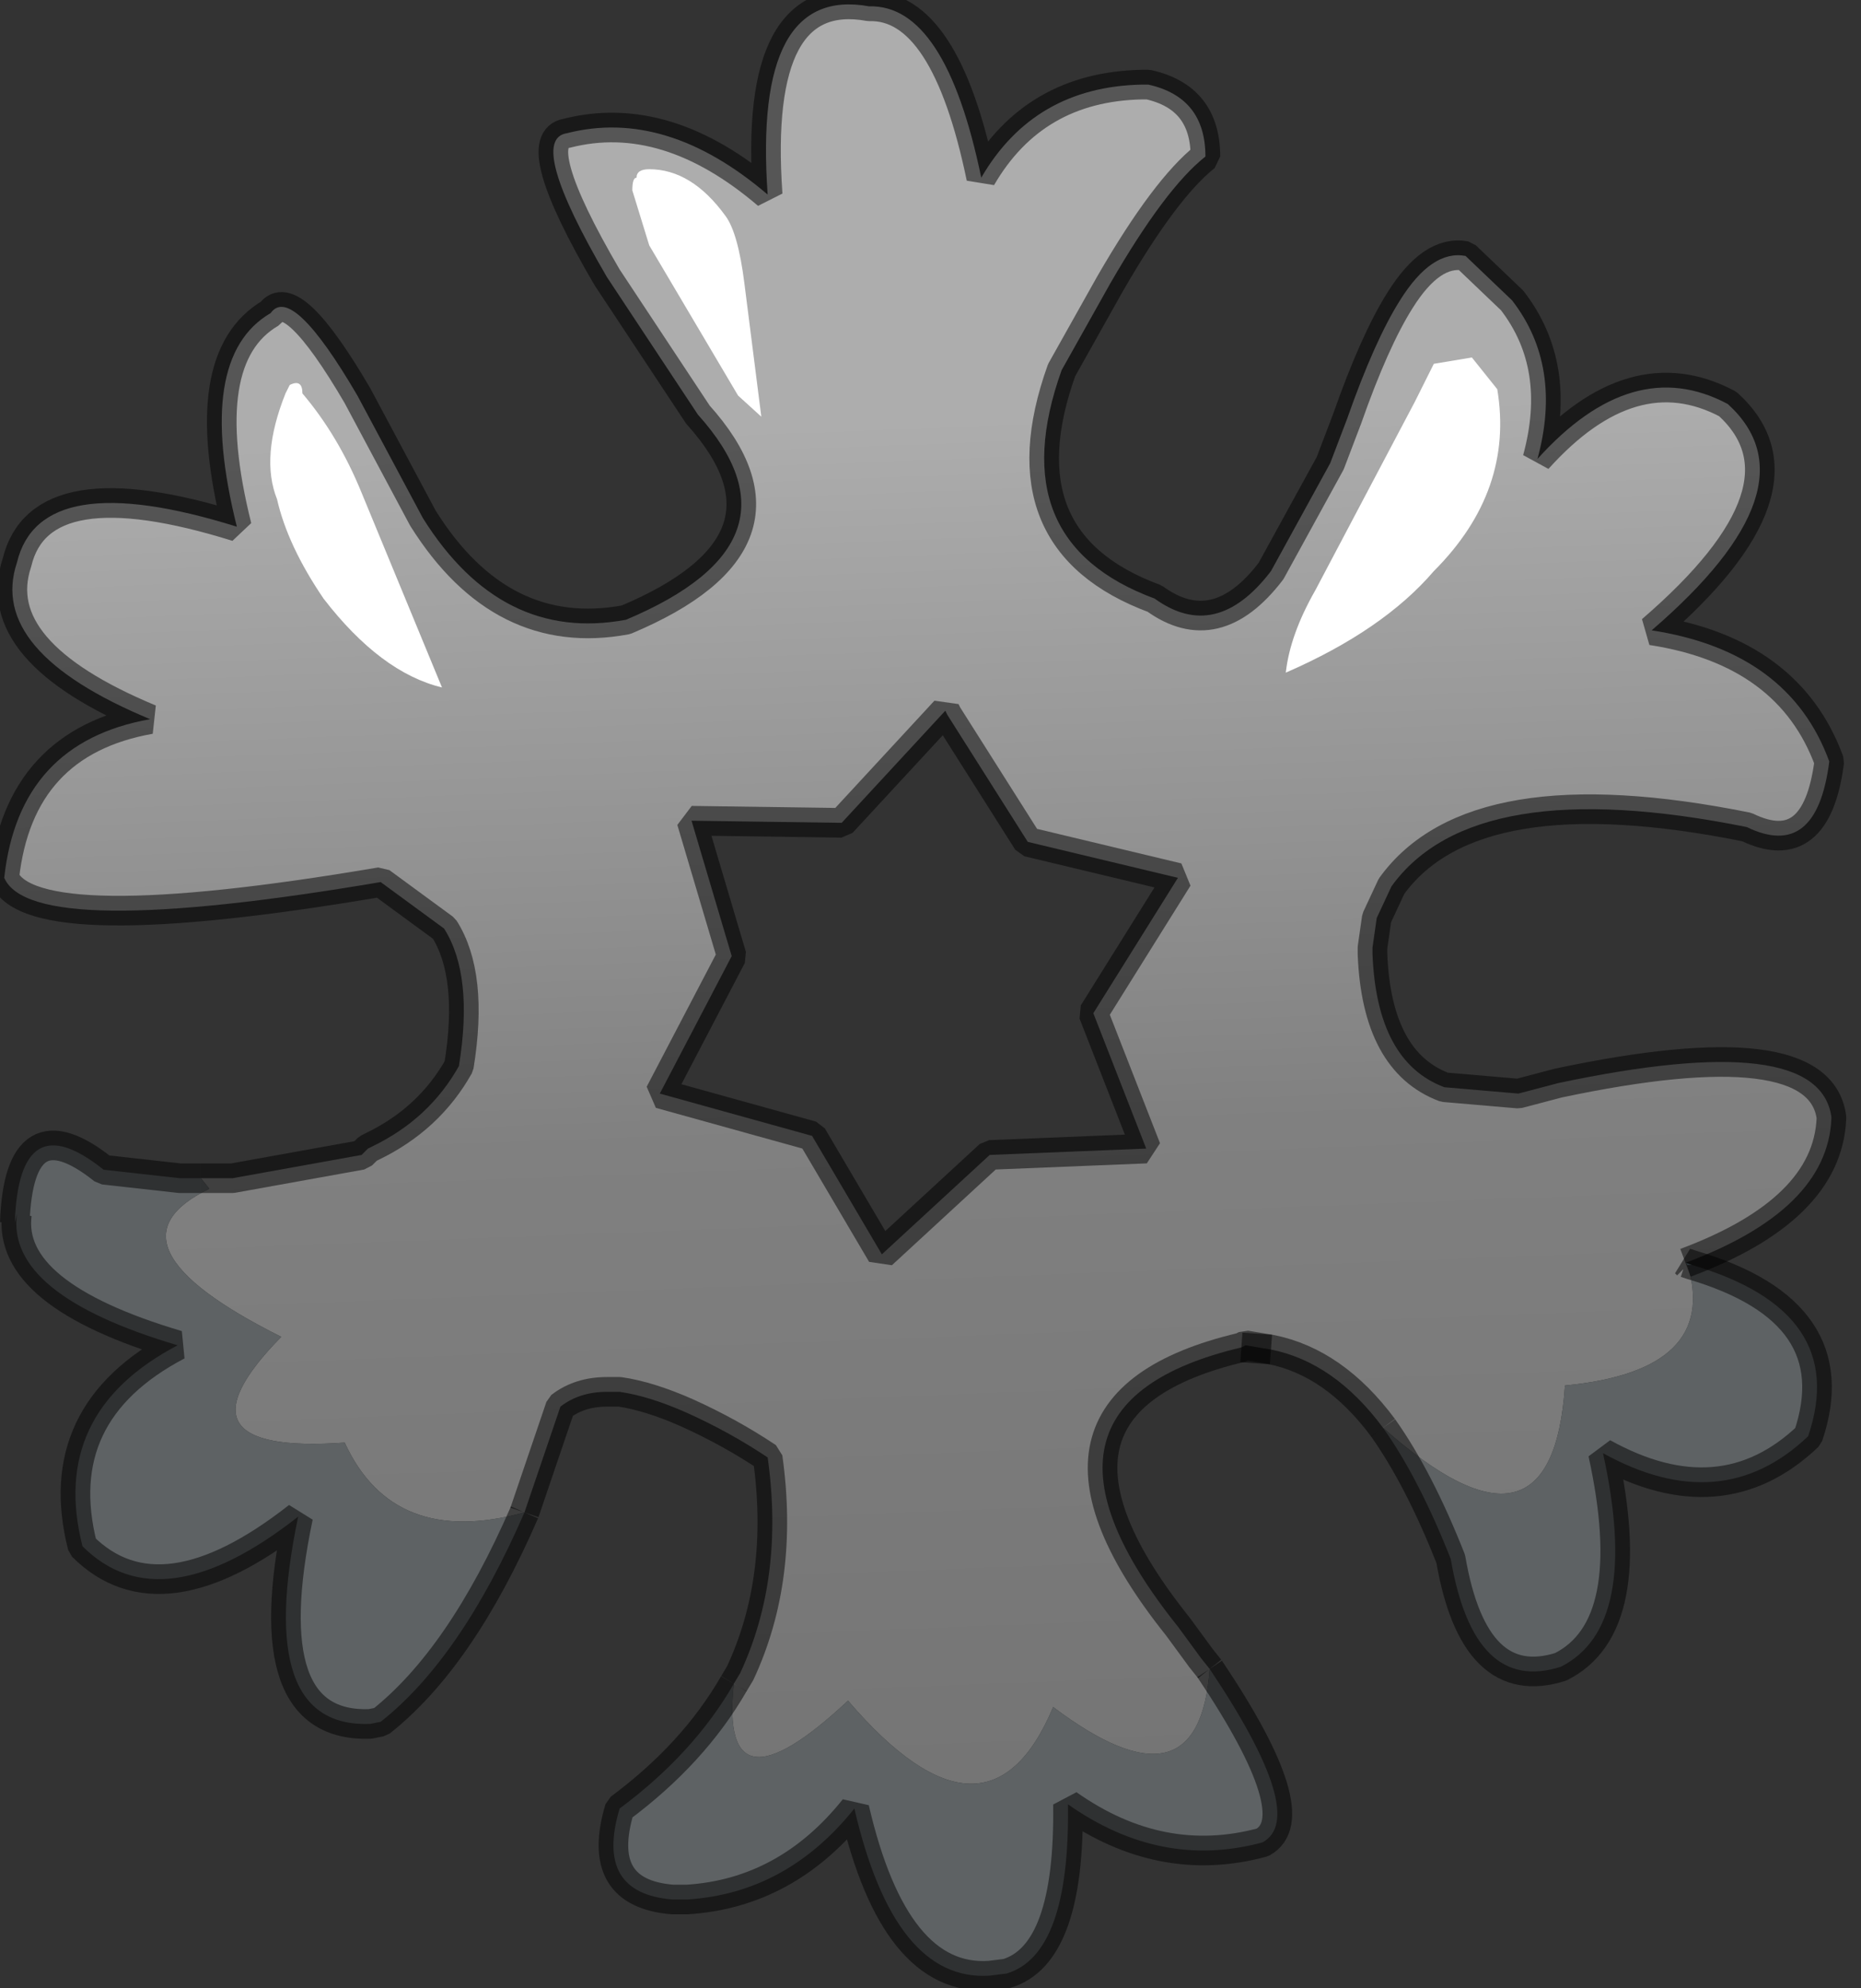<?xml version="1.0" encoding="utf-8"?>
<svg version="1.1" id="Layer_1"
xmlns="http://www.w3.org/2000/svg"
xmlns:xlink="http://www.w3.org/1999/xlink"
width="44px" height="47px"
xml:space="preserve">
<rect width="100%" height="100%" fill="#333333" stroke="none"/>
<g id="PathID_4059" transform="matrix(1, 0, 0, 1, 0.1, 0.1)">
<linearGradient
id="LinearGradID_1763" gradientUnits="userSpaceOnUse" gradientTransform="matrix(0.001, 0.022, -0.026, 0.001, 21.55, 27.9)" spreadMethod ="pad" x1="-819.2" y1="0" x2="819.2" y2="0" >
<stop  offset="0" style="stop-color:#ADADAD;stop-opacity:1" />
<stop  offset="0.467" style="stop-color:#808080;stop-opacity:1" />
<stop  offset="1" style="stop-color:#727272;stop-opacity:1" />
</linearGradient>
<path style="fill:url(#LinearGradID_1763) " d="M39.8 29.8Q40.55 32.3 36.9 32.65Q36.6 37.2 32.6 33.65Q31.45 32.1 29.95 31.8L29.35 31.7L29.25 31.75Q23.55 33.1 27.75 38.35L28.3 39.1L28.5 39.35Q28.25 42.85 24.8 40.25Q23.25 43.95 19.95 40.1Q16.9 42.95 17.25 39.7L17.4 39.45Q18.45 37.2 18.05 34.35Q17.15 33.75 16.15 33.3Q15.25 32.9 14.55 32.8L14.25 32.8Q13.6 32.8 13.15 33.15L12.3 35.65Q9.2 36.5 8.05 34Q3.8 34.3 6.55 31.5Q2.15 29.3 4.85 28L4.65 27.75L4.8 27.75L5.4 27.75L8.45 27.2L8.6 27.05L8.7 27Q10.05 26.35 10.75 25.1Q11.1 22.95 10.4 21.85L8.9 20.75Q0.65 22.15 0 20.65Q0.35 17.45 3.45 16.9Q-0.4 15.3 0.3 13.2Q0.85 10.9 5.5 12.35Q4.5 8.35 6.3 7.3Q6.8 6.6 8.35 9.25L9.9 12.15Q11.75 15.1 14.7 14.55Q19.1 12.7 16.4 9.7L14.25 6.45Q12.35 3.2 13.3 3.05Q15.65 2.45 18.05 4.5Q17.7 -0.45 20.45 0.05Q22.25 0 23.1 4.1Q24.35 1.95 26.9 1.9L27.05 1.9Q28.4 2.2 28.4 3.6Q27.45 4.35 26.15 6.6L25 8.65Q23.55 12.7 27.2 14.05Q28.65 15.1 29.95 13.4L31.35 10.85L31.75 9.8Q32.4 7.95 33 7Q33.75 5.8 34.55 5.95L35.65 7Q36.85 8.55 36.25 10.75Q38.5 8.25 40.75 9.45Q42.9 11.4 38.95 14.8Q42.2 15.3 43.15 17.9Q42.85 20.25 41.2 19.45Q34.75 18.15 32.8 20.85L32.45 21.6L32.35 22.3L32.35 22.45Q32.45 25 34.05 25.6L35.8 25.75L36.75 25.5Q42.9 24.2 43.2 26.3L43.2 26.35Q43.1 28.5 39.75 29.75L39.8 29.8M27.75 20.65L24.2 19.8L22.3 16.8L22.25 16.7L19.8 19.35L16.25 19.3L17.2 22.5L15.5 25.75L19.1 26.75L20.75 29.55L23.3 27.2L27 27.05L25.75 23.85L27.75 20.65" />
<path style="fill:#5E6264;fill-opacity:1" d="M8.9 40.6L8.65 40.65Q5.9 40.75 6.95 35.75Q3.7 38.3 1.85 36.45Q1.05 33.3 4.1 31.7Q0.05 30.5 0.3 28.6L0.25 28.8Q0.35 25.95 2.35 27.55L4.15 27.75L4.65 27.75L4.85 28Q2.15 29.3 6.55 31.5Q3.8 34.3 8.05 34Q9.2 36.5 12.3 35.65Q10.8 39.1 8.9 40.6M29.75 43.45Q27.35 44.1 25.15 42.55Q25.2 46.1 23.7 46.55L23.3 46.6Q21.05 46.75 20.1 42.65Q18.5 44.65 16.15 44.8L15.8 44.8Q13.95 44.65 14.55 42.65Q16.3 41.35 17.25 39.7Q16.9 42.95 19.95 40.1Q23.25 43.95 24.8 40.25Q28.25 42.85 28.5 39.35Q30.85 42.85 29.75 43.45M39.9 29.8Q43.65 30.9 42.65 33.85Q40.6 35.8 37.8 34.25Q38.7 38.35 36.8 39.3Q34.75 39.95 34.2 36.75Q33.45 34.85 32.6 33.65Q36.6 37.2 36.9 32.65Q40.55 32.3 39.8 29.8L39.9 29.8" />
<path style="fill:#C9EFFF;fill-opacity:1" d="M39.8 29.8L39.75 29.75L39.9 29.8L39.8 29.8" />
<path style="fill:none;stroke-width:0.7;stroke-linecap:butt;stroke-linejoin:bevel;stroke-miterlimit:3;stroke:#000000;stroke-opacity:0.502" d="M39.75 29.75Q43.1 28.5 43.2 26.35L43.2 26.3Q42.9 24.2 36.75 25.5L35.8 25.75L34.05 25.6Q32.45 25 32.35 22.45L32.35 22.3L32.45 21.6L32.8 20.85Q34.75 18.15 41.2 19.45Q42.85 20.25 43.15 17.9Q42.2 15.3 38.95 14.8Q42.9 11.4 40.75 9.45Q38.5 8.25 36.25 10.75Q36.85 8.55 35.65 7L34.55 5.95Q33.75 5.8 33 7Q32.4 7.95 31.75 9.8L31.35 10.85L29.95 13.4Q28.65 15.1 27.2 14.05Q23.55 12.7 25 8.65L26.15 6.6Q27.45 4.35 28.4 3.6Q28.4 2.2 27.05 1.9L26.9 1.9Q24.35 1.95 23.1 4.1Q22.25 0 20.45 0.05Q17.7 -0.45 18.05 4.5Q15.65 2.45 13.3 3.05Q12.35 3.2 14.25 6.45L16.4 9.7Q19.1 12.7 14.7 14.55Q11.75 15.1 9.9 12.15L8.35 9.25Q6.8 6.6 6.3 7.3Q4.5 8.35 5.5 12.35Q0.85 10.9 0.3 13.2Q-0.4 15.3 3.45 16.9Q0.35 17.45 0 20.65Q0.65 22.15 8.9 20.75L10.4 21.85Q11.1 22.95 10.75 25.1Q10.05 26.35 8.7 27L8.6 27.05L8.45 27.2L5.4 27.75L4.8 27.75L4.65 27.75" />
<path style="fill:none;stroke-width:0.7;stroke-linecap:butt;stroke-linejoin:bevel;stroke-miterlimit:3;stroke:#000000;stroke-opacity:0.502" d="M12.3 35.65L13.15 33.15Q13.6 32.8 14.25 32.8L14.55 32.8Q15.25 32.9 16.15 33.3Q17.15 33.75 18.05 34.35Q18.45 37.2 17.4 39.45L17.25 39.7" />
<path style="fill:none;stroke-width:0.7;stroke-linecap:butt;stroke-linejoin:bevel;stroke-miterlimit:3;stroke:#000000;stroke-opacity:0.502" d="M28.5 39.35L28.3 39.1L27.75 38.35Q23.55 33.1 29.25 31.75L29.35 31.7L29.95 31.8Q31.45 32.1 32.6 33.65" />
<path style="fill:none;stroke-width:0.7;stroke-linecap:butt;stroke-linejoin:bevel;stroke-miterlimit:3;stroke:#000000;stroke-opacity:0.502" d="M39.8 29.8L39.75 29.75L39.9 29.8Q43.65 30.9 42.65 33.85Q40.6 35.8 37.8 34.25Q38.7 38.35 36.8 39.3Q34.75 39.95 34.2 36.75Q33.45 34.85 32.6 33.65" />
<path style="fill:none;stroke-width:0.7;stroke-linecap:butt;stroke-linejoin:bevel;stroke-miterlimit:3;stroke:#000000;stroke-opacity:0.502" d="M27.75 20.65L24.2 19.8L22.3 16.8L22.25 16.7L19.8 19.35L16.25 19.3L17.2 22.5L15.5 25.75L19.1 26.75L20.75 29.55L23.3 27.2L27 27.05L25.75 23.85L27.75 20.65z" />
<path style="fill:none;stroke-width:0.7;stroke-linecap:butt;stroke-linejoin:bevel;stroke-miterlimit:3;stroke:#000000;stroke-opacity:0.502" d="M4.65 27.75L4.15 27.75L2.35 27.55Q0.35 25.95 0.25 28.8L0.3 28.6Q0.05 30.5 4.1 31.7Q1.05 33.3 1.85 36.45Q3.7 38.3 6.95 35.75Q5.9 40.75 8.65 40.65L8.9 40.6Q10.8 39.1 12.3 35.65" />
<path style="fill:none;stroke-width:0.7;stroke-linecap:butt;stroke-linejoin:bevel;stroke-miterlimit:3;stroke:#000000;stroke-opacity:0.502" d="M17.25 39.7Q16.3 41.35 14.55 42.65Q13.95 44.65 15.8 44.8L16.15 44.8Q18.5 44.65 20.1 42.65Q21.05 46.75 23.3 46.6L23.7 46.55Q25.2 46.1 25.15 42.55Q27.35 44.1 29.75 43.45Q30.85 42.85 28.5 39.35" />
<path style="fill:none;stroke-width:0.7;stroke-linecap:butt;stroke-linejoin:bevel;stroke-miterlimit:3;stroke:#000000;stroke-opacity:0.502" d="M29.95 31.8L29.25 31.75" />
</g>
<g id="PathID_4060" transform="matrix(1, 0, 0, 1, 0.1, 0.1)">
<path style="fill:#FFFFFF;fill-opacity:1" d="M34.7 8.35L35.3 9.1Q35.7 11.5 33.8 13.4Q32.6 14.8 30.3 15.8Q30.4 14.9 31 13.85L33.35 9.4L33.8 8.5L34.7 8.35" />
</g>
<g id="PathID_4061" transform="matrix(1, 0, 0, 1, 0.1, 0.1)">
<path style="fill:#FFFFFF;fill-opacity:1" d="M15.25 5.7L14.85 4.4Q14.85 4.1 14.95 4.1Q14.95 3.9 15.25 3.9Q16.25 3.9 17.05 5Q17.35 5.4 17.5 6.6L17.9 9.75L17.35 9.25L15.25 5.7" />
</g>
<g id="PathID_4062" transform="matrix(1, 0, 0, 1, 0.1, 0.1)">
<path style="fill:#FFFFFF;fill-opacity:1" d="M7.05 9.2Q7.9 10.2 8.45 11.55L10.35 16.15Q8.9 15.8 7.55 14.05Q6.7 12.8 6.45 11.7Q6.05 10.7 6.65 9.2L6.75 9Q7.05 8.85 7.05 9.2" />
</g>
</svg>
